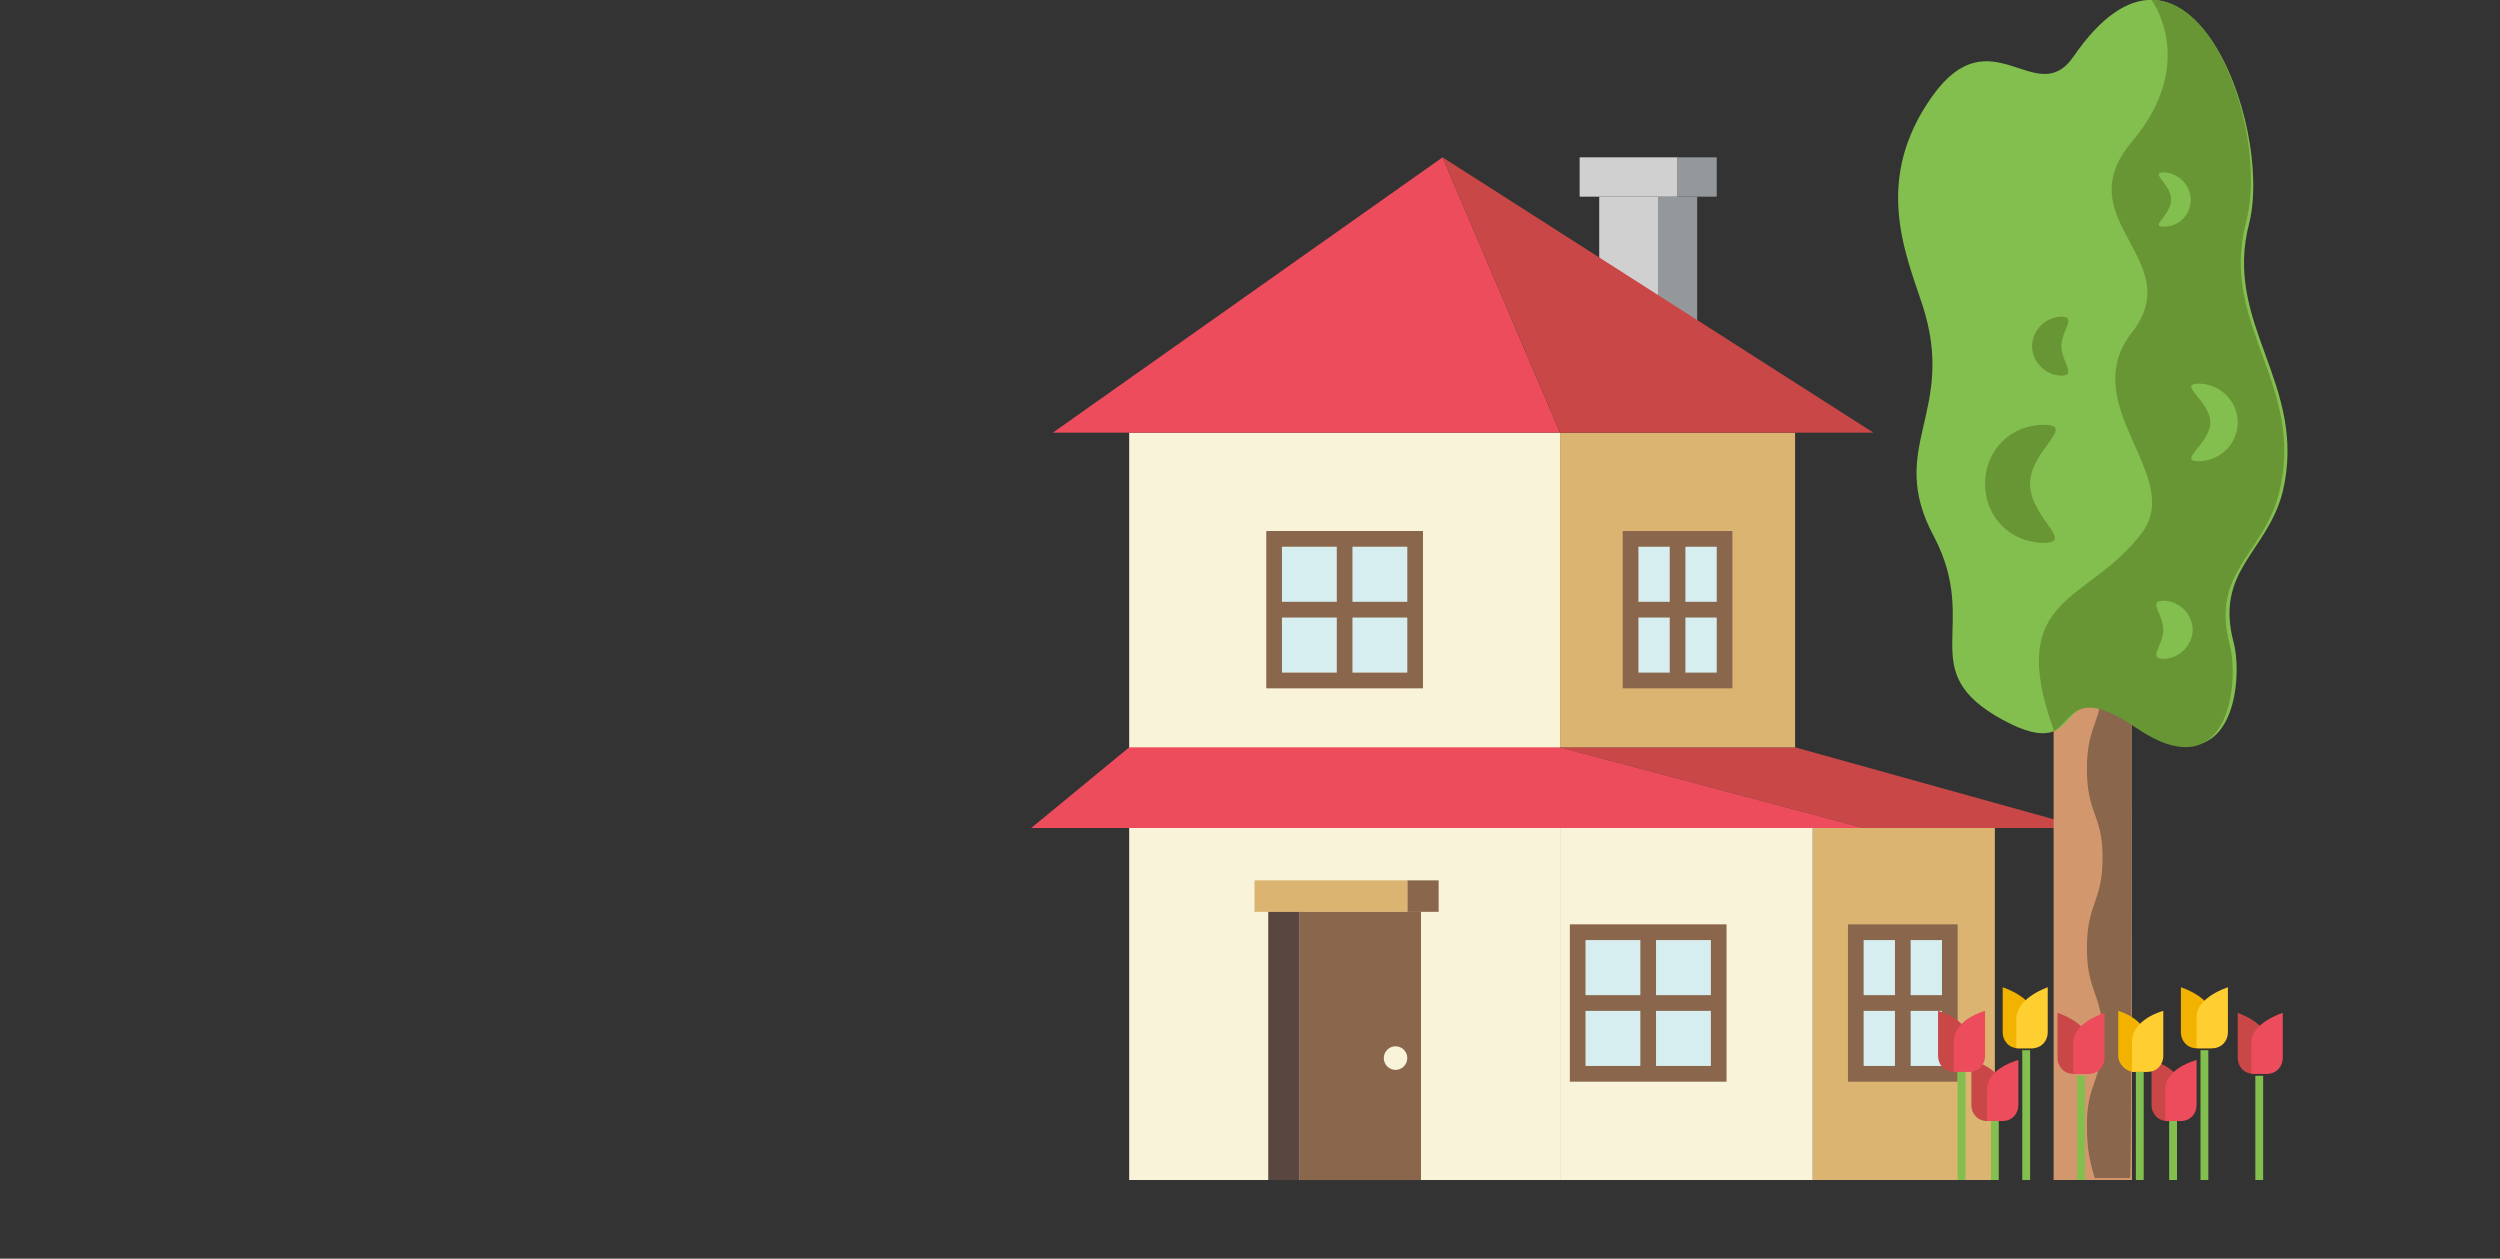 <svg width="1440" height="725" viewBox="0 0 1440 725" fill="none" xmlns="http://www.w3.org/2000/svg">
<rect x="0" y="0" width="1440" height="725" fill="#333333" stroke="none"/>
<g clip-path="url(#clip0_26_8809)">
<path d="M1033.97 430.469L1200.93 476.914H1073.45L898.594 430.469H1033.97Z" fill="#C94747"/>
<path d="M650.406 249.219H898.594V679.688H650.406V249.219Z" fill="#F9F3D9"/>
<path d="M898.594 249.219H1033.97V430.469H898.594V249.219Z" fill="#DBB471"/>
<path d="M830.906 90.625L606.409 249.219H898.594L830.906 90.625Z" fill="#ED4C5C"/>
<path d="M921.156 113.281H955V203.906H921.156V113.281Z" fill="#D0D0D0"/>
<path d="M955 113.281H977.562V215.234H955V113.281Z" fill="#94989B"/>
<path d="M830.906 90.625L1079.09 249.219H898.594L830.906 90.625Z" fill="#C94747"/>
<path d="M909.875 90.625H966.281V113.281H909.875V90.625Z" fill="#D0D0D0"/>
<path d="M966.281 90.625H988.844V113.281H966.281V90.625Z" fill="#94989B"/>
<path d="M738.4 314.922H810.6V387.422H738.4V314.922Z" fill="#D6EEF0"/>
<path d="M729.375 305.859V396.484H819.625V305.859H729.375ZM810.6 314.922V346.641H779.012V314.922H810.6ZM769.988 314.922V346.641H738.4V314.922H769.988ZM738.4 387.422V355.703H769.988V387.422H738.4ZM779.012 387.422V355.703H810.6V387.422H779.012Z" fill="#89664C"/>
<path d="M939.206 310.391H993.356V391.953H939.206V310.391Z" fill="#D6EEF0"/>
<path d="M934.694 305.859V396.484H997.869V305.859H934.694ZM943.719 314.922H961.769V346.641H943.719V314.922ZM943.719 387.422V355.703H961.769V387.422H943.719ZM988.844 387.422H970.794V355.703H988.844V387.422ZM988.844 346.641H970.794V314.922H988.844V346.641Z" fill="#89664C"/>
<path d="M748.553 525H818.497L818.497 679.688H748.553L748.553 525Z" fill="#89664C"/>
<path d="M810.6 507.086H828.65V525.211H810.6V507.086Z" fill="#89664C"/>
<path d="M730.503 525H748.553L748.553 679.688H730.503L730.503 525Z" fill="#594640"/>
<path d="M722.606 507.086H810.6V525.211H722.606V507.086Z" fill="#DBB471"/>
<path d="M803.831 616.25C807.57 616.25 810.6 613.207 810.6 609.453C810.6 605.699 807.57 602.656 803.831 602.656C800.093 602.656 797.062 605.699 797.062 609.453C797.062 613.207 800.093 616.25 803.831 616.25Z" fill="#F9F3D9"/>
<path d="M1044.12 476.914H1149.04V679.688H1044.12V476.914Z" fill="#DBB471"/>
<path d="M898.594 476.914H1044.12V679.688H898.594V476.914Z" fill="#F9F3D9"/>
<path d="M898.594 430.469H650.406L594 476.914H1073.45L898.594 430.469Z" fill="#ED4C5C"/>
<path d="M913.259 541.484H985.459V613.984H913.259V541.484Z" fill="#D6EEF0"/>
<path d="M904.234 532.422V623.047H994.484V532.422H904.234ZM985.459 541.484V573.203H953.872V541.484H985.459ZM944.847 541.484V573.203H913.259V541.484H944.847ZM913.259 613.984V582.266H944.847V613.984H913.259ZM953.872 613.984V582.266H985.459V613.984H953.872Z" fill="#89664C"/>
<path d="M1068.94 536.953H1123.09V618.516H1068.94V536.953Z" fill="#D6EEF0"/>
<path d="M1064.43 532.422V623.047H1127.6V532.422H1064.43ZM1073.45 541.484H1091.5V573.203H1073.45V541.484ZM1073.45 613.984V582.266H1091.5V613.984H1073.45ZM1118.58 613.984H1100.53V582.266H1118.58V613.984ZM1118.58 573.203H1100.53V541.484H1118.58V573.203Z" fill="#89664C"/>
<path d="M1182.88 385.156H1228.01V679.688H1182.88V385.156Z" fill="#D3976E"/>
<path d="M1228.01 385.156H1211.08V390.82C1211.08 416.875 1202.06 416.875 1202.06 442.93C1202.06 468.984 1211.08 468.984 1211.08 493.906C1211.08 519.961 1202.06 519.961 1202.06 546.016C1202.06 572.07 1211.08 572.07 1211.08 596.992C1211.08 623.047 1202.06 623.047 1202.06 647.969C1202.06 663.828 1204.32 670.625 1206.57 678.555H1226.88C1228.01 679.687 1228.01 385.156 1228.01 385.156Z" fill="#89664C"/>
<path d="M1194.16 32.852C1172.73 63.438 1146.78 7.93 1112.94 55.508C1079.09 103.086 1097.14 145 1107.3 175.586C1127.6 237.891 1085.86 257.148 1114.07 309.258C1141.14 361.367 1101.66 386.289 1153.55 414.609C1205.44 442.93 1179.5 381.758 1232.52 418.008C1285.54 454.258 1292.31 393.086 1286.67 370.43C1275.39 328.516 1305.85 318.32 1314.87 283.203C1329.54 220.898 1279.9 186.914 1295.69 128.008C1309.23 70.234 1258.47 -61.172 1194.16 32.852Z" fill="#83BF4F"/>
<path d="M1293.44 129.141C1305.85 84.961 1279.9 0 1239.29 0C1239.29 0 1266.36 36.25 1228.01 81.562C1189.65 126.875 1260.72 149.531 1228.01 191.445C1195.29 233.359 1258.47 274.141 1233.65 306.992C1203.19 347.773 1154.68 342.109 1182.88 420.273V421.406C1194.16 414.609 1195.29 395.352 1230.26 419.141C1283.28 455.391 1290.05 394.219 1284.41 371.562C1273.13 329.648 1303.59 319.453 1312.62 284.336C1328.41 222.031 1278.77 188.047 1293.44 129.141Z" fill="#699635"/>
<path d="M1246.06 130.578C1238.16 130.578 1250.57 123.881 1250.57 114.951C1250.57 106.021 1238.16 99.324 1246.06 99.324C1253.95 99.324 1261.85 106.021 1261.85 114.951C1261.85 123.881 1255.08 130.578 1246.06 130.578Z" fill="#83BF4F"/>
<path d="M1266.36 265.639C1253.95 265.639 1273.13 255.593 1273.13 243.315C1273.13 231.037 1253.95 220.991 1266.36 220.991C1278.77 220.991 1288.92 231.037 1288.92 243.315C1288.92 255.593 1278.77 265.639 1266.36 265.639Z" fill="#83BF4F"/>
<path d="M1246.06 379.492C1237.03 379.492 1246.06 371.679 1246.06 362.749C1246.06 353.819 1237.03 346.006 1246.06 346.006C1255.08 346.006 1262.98 353.819 1262.98 362.749C1262.98 371.679 1255.08 379.492 1246.06 379.492Z" fill="#83BF4F"/>
<path d="M1150.17 140.624C1159.19 140.624 1147.91 148.437 1147.91 157.367C1147.91 166.297 1160.32 174.11 1150.17 174.11C1140.01 174.11 1133.24 166.297 1133.24 157.367C1133.24 148.437 1141.14 140.624 1150.17 140.624Z" fill="#83BF4F"/>
<path d="M1187.39 77C1199.8 77 1181.75 87.046 1181.75 99.324C1181.75 111.602 1200.93 121.648 1187.39 121.648C1174.98 121.648 1164.83 111.602 1164.83 99.324C1164.83 87.046 1173.86 77 1187.39 77Z" fill="#83BF4F"/>
<path d="M1177.24 244.688C1196.42 244.688 1169.34 259.414 1169.34 278.672C1169.34 297.93 1195.29 312.656 1177.24 312.656C1158.06 312.656 1143.4 297.93 1143.4 278.672C1143.4 259.414 1158.06 244.688 1177.24 244.688Z" fill="#699635"/>
<path d="M1187.39 182.383C1196.42 182.383 1187.39 190.312 1187.39 199.375C1187.39 208.438 1196.42 216.367 1187.39 216.367C1178.37 216.367 1170.47 208.438 1170.47 199.375C1170.47 190.312 1178.37 182.383 1187.39 182.383Z" fill="#699635"/>
<path d="M1249.44 645.703H1253.95V679.688H1249.44V645.703Z" fill="#83BF4F"/>
<path d="M1239.29 610.586V636.641C1239.29 641.172 1242.67 645.703 1248.31 645.703H1257.34V627.578C1256.21 615.117 1239.29 610.586 1239.29 610.586Z" fill="#C94747"/>
<path d="M1265.23 610.586V636.641C1265.23 641.172 1261.85 645.703 1256.21 645.703H1247.18V627.578C1247.18 615.117 1265.23 610.586 1265.23 610.586Z" fill="#ED4C5C"/>
<path d="M1299.08 619.648H1303.59V679.687H1299.08V619.648Z" fill="#83BF4F"/>
<path d="M1288.93 583.398V609.453C1288.93 613.984 1292.31 618.516 1297.95 618.516H1306.98V600.391C1305.85 589.063 1288.93 583.398 1288.93 583.398Z" fill="#C94747"/>
<path d="M1314.87 583.398V609.453C1314.87 613.984 1311.49 618.516 1305.85 618.516H1296.82V600.391C1296.82 589.063 1314.87 583.398 1314.87 583.398Z" fill="#ED4C5C"/>
<path d="M1256.21 568.672V594.727C1256.21 599.258 1259.59 603.789 1265.23 603.789H1274.26V585.664C1274.26 574.336 1256.21 568.672 1256.21 568.672Z" fill="#F2B200"/>
<path d="M1283.28 568.672V594.727C1283.28 599.258 1279.9 603.789 1274.26 603.789H1265.23V585.664C1265.23 574.336 1283.28 568.672 1283.28 568.672Z" fill="#FFCE31"/>
<path d="M1267.49 604.922H1272V679.687H1267.49V604.922Z" fill="#83BF4F"/>
<path d="M1220.11 582.266V608.32C1220.11 612.852 1224.62 617.383 1229.13 617.383H1237.03V600.391C1237.03 586.797 1220.11 582.266 1220.11 582.266Z" fill="#F2B200"/>
<path d="M1246.06 582.266V608.32C1246.06 612.852 1242.67 617.383 1237.03 617.383H1228.01V600.391C1228.01 586.797 1246.06 582.266 1246.06 582.266Z" fill="#FFCE31"/>
<path d="M1230.26 617.383H1234.77V679.688H1230.26V617.383Z" fill="#83BF4F"/>
<path d="M1146.78 645.703H1151.29V679.688H1146.78V645.703Z" fill="#83BF4F"/>
<path d="M1135.5 610.586V636.641C1135.5 641.172 1138.88 645.703 1144.52 645.703H1153.55V627.578C1153.55 615.117 1135.5 610.586 1135.5 610.586Z" fill="#C94747"/>
<path d="M1162.57 610.586V636.641C1162.57 641.172 1159.19 645.703 1153.55 645.703H1144.52V627.578C1144.52 615.117 1162.57 610.586 1162.57 610.586Z" fill="#ED4C5C"/>
<path d="M1196.42 619.648H1200.93V679.687H1196.42V619.648Z" fill="#83BF4F"/>
<path d="M1185.14 583.398V609.453C1185.14 613.984 1188.52 618.516 1194.16 618.516H1203.19V600.391C1203.19 589.063 1185.14 583.398 1185.14 583.398Z" fill="#C94747"/>
<path d="M1212.21 583.398V609.453C1212.21 613.984 1208.83 618.516 1203.19 618.516H1194.16V600.391C1194.16 589.063 1212.21 583.398 1212.21 583.398Z" fill="#ED4C5C"/>
<path d="M1153.55 568.672V594.727C1153.55 599.258 1156.93 603.789 1162.58 603.789H1171.6V585.664C1171.6 574.336 1153.55 568.672 1153.55 568.672Z" fill="#F2B200"/>
<path d="M1179.5 568.672V594.727C1179.5 599.258 1176.11 603.789 1170.47 603.789H1161.45V585.664C1162.57 574.336 1179.5 568.672 1179.5 568.672Z" fill="#FFCE31"/>
<path d="M1164.83 604.922H1169.34V679.687H1164.83V604.922Z" fill="#83BF4F"/>
<path d="M1116.32 582.266V608.32C1116.32 612.852 1119.71 617.383 1125.35 617.383H1134.37V600.391C1134.37 586.797 1116.32 582.266 1116.32 582.266Z" fill="#C94747"/>
<path d="M1143.4 582.266V608.32C1143.4 612.852 1140.01 617.383 1134.37 617.383H1125.35V600.391C1125.35 586.797 1143.4 582.266 1143.4 582.266Z" fill="#ED4C5C"/>
<path d="M1127.6 617.383H1132.12V679.688H1127.6V617.383Z" fill="#83BF4F"/>
</g>
<defs>
<clipPath id="clip0_26_8809">
<rect width="1440" height="725" fill="white"/>
</clipPath>
</defs>
</svg>
